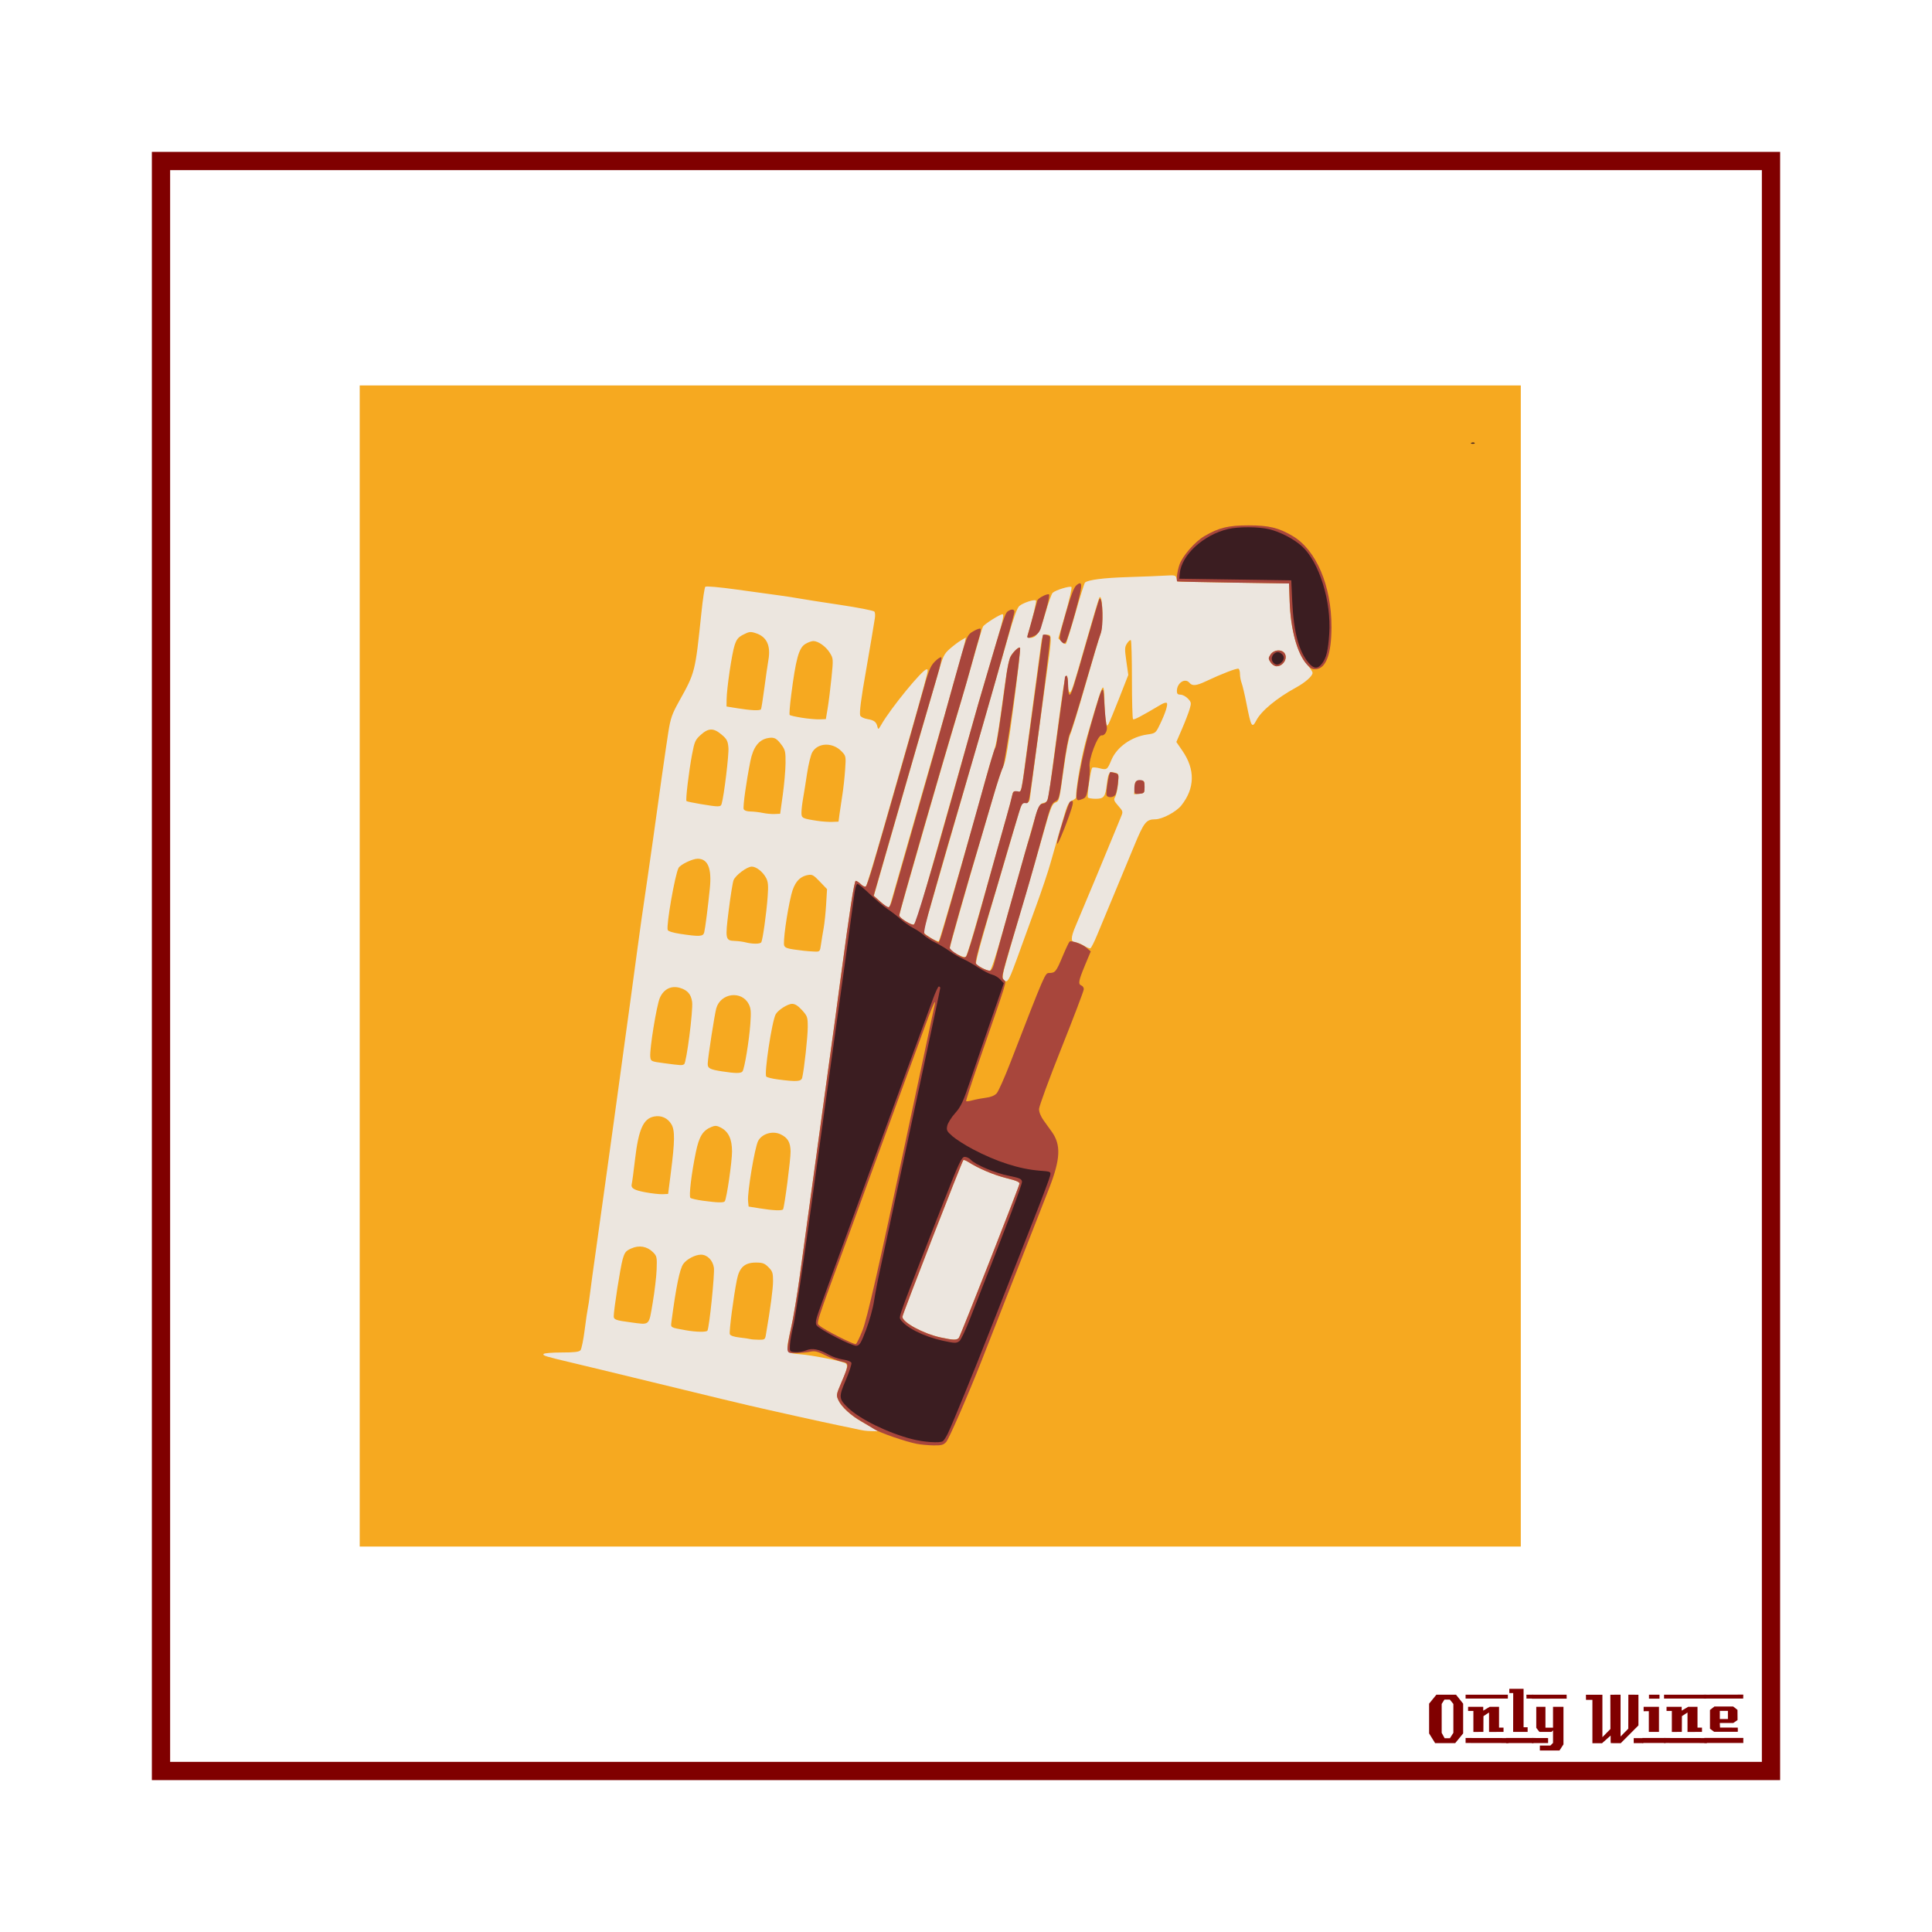 <svg:svg xmlns:dc="http://purl.org/dc/elements/1.1/" xmlns:ns1="http://sodipodi.sourceforge.net/DTD/sodipodi-0.dtd" xmlns:ns2="http://www.inkscape.org/namespaces/inkscape" xmlns:ns3="http://www.w3.org/1999/xlink" xmlns:ns5="http://creativecommons.org/ns#" xmlns:rdf="http://www.w3.org/1999/02/22-rdf-syntax-ns#" xmlns:svg="http://www.w3.org/2000/svg" height="1051.081" id="svg2" version="1.1" viewBox="-82.627 -82.627 1051.081 1051.081" width="1051.081" ns1:docname="OnlyWine-196.svg" ns2:version="0.48+devel r9772">
  <svg:defs id="defs4">
    <svg:linearGradient id="linearGradient4564" ns2:collect="always">
      <svg:stop id="stop4560" offset="0" style="stop-color:#ffffff;stop-opacity:1;" />
      <svg:stop id="stop4562" offset="1" style="stop-color:#ffffff;stop-opacity:0;" />
    </svg:linearGradient>
    <svg:linearGradient gradientTransform="translate(-0.024,-0.047)" gradientUnits="userSpaceOnUse" id="linearGradient4566" x1="124.309" x2="120.389" y1="239.263" y2="237.001" ns2:collect="always" ns3:href="#linearGradient4564" />
  </svg:defs>
  <ns1:namedview bordercolor="#666666" borderopacity="1.0" id="base" pagecolor="#ffffff" showgrid="false" showguides="true" units="px" ns2:current-layer="layer2" ns2:cx="442.91336" ns2:cy="442.91336" ns2:document-units="px" ns2:guide-bbox="true" ns2:pageopacity="0.0" ns2:pageshadow="2" ns2:window-height="851" ns2:window-maximized="1" ns2:window-width="1440" ns2:window-x="0" ns2:window-y="1" ns2:zoom="0.78570671" />
  <svg:g id="layer1" transform="translate(0,-166.536)" ns1:insensitive="true" ns2:groupmode="layer" ns2:label="Background">
    <svg:rect height="875.894" id="rect3840" style="color:#000000;fill:none;stroke:#800000;stroke-width:9.933;stroke-linecap:butt;stroke-linejoin:miter;stroke-miterlimit:4;stroke-opacity:1;stroke-dasharray:none;stroke-dashoffset:0;marker:none;visibility:visible;display:inline;overflow:visible;enable-background:accumulate" width="875.901" x="4.963" y="171.502" />
    <svg:g id="g3889" style="fill:#800000">
      <svg:path d="m 713.379,1026.962 -4.32,5.28 -10.92,0 -3.28,-5.28 0,-16.2 3.96,-4.88 10.68,0 3.88,4.88 0,16.2 m -5.32,-0.32 0,-15.72 -1.92,-2.36 -2.96,0 -1.48,2.36 0,15.72 1.6,2.92 2.88,0 1.88,-2.92" id="path3847" style="font-size:40px;font-style:normal;font-variant:normal;font-weight:normal;font-stretch:normal;text-align:start;line-height:125%;letter-spacing:0px;word-spacing:0px;writing-mode:lr-tb;text-anchor:start;fill:#800000;fill-opacity:1;stroke:none;font-family:LambrettistA;-inkscape-font-specification:LambrettistA" ns2:connector-curvature="0" />
      <svg:path d="m 737.71,1008.002 -23,0 0,-2.12 23,0 0,2.12 m -2.36,18.12 c -3.733,0 -6.36,0.013 -7.88,0.04 l 0,-10.6 -3.04,2 -0.04,8.56 -5.44,0.04 c 0,0 0,-3.813 0,-11.44 l -2.88,0 c -0.027,-1.52 -0.027,-2.267 0,-2.24 l 8.24,0 0,2.08 3.52,-2.08 5.08,0 c -2e-5,0 -2e-5,3.773 0,11.32 l 2.44,0 0,2.32 m 2.68,6.08 -23.32,-0.04 0,-2.72 23.32,0.04 c -2e-5,0 -2e-5,0.907 0,2.72" id="path3849" style="font-size:40px;font-style:normal;font-variant:normal;font-weight:normal;font-stretch:normal;text-align:start;line-height:125%;letter-spacing:0px;word-spacing:0px;writing-mode:lr-tb;text-anchor:start;fill:#800000;fill-opacity:1;stroke:none;font-family:LambrettistA;-inkscape-font-specification:LambrettistA" ns2:connector-curvature="0" />
      <svg:path d="m 751.538,1008.002 -3.72,0 c -10e-6,-0.72 -10e-6,-1.12 0,-1.2 -0.027,-0.08 -0.04,-0.387 -0.04,-0.92 l 3.76,0 0,2.12 m -3.08,18.12 -7.88,0 0.04,-21.12 -2.12,0 0,-2.32 7.76,0 0,20.92 2.2,0 0,2.52 m 3.2,6.08 -14.88,0 c 0,0 0,-0.92 0,-2.76 l 14.84,0 c -10e-6,0.747 0.013,1.667 0.04,2.76" id="path3851" style="font-size:40px;font-style:normal;font-variant:normal;font-weight:normal;font-stretch:normal;text-align:start;line-height:125%;letter-spacing:0px;word-spacing:0px;writing-mode:lr-tb;text-anchor:start;fill:#800000;fill-opacity:1;stroke:none;font-family:LambrettistA;-inkscape-font-specification:LambrettistA" ns2:connector-curvature="0" />
      <svg:path d="m 769.717,1008.042 -18.92,0.04 c 0,-1.467 0,-2.2 0,-2.2 l 18.88,0 c 0.027,1.333 0.04,2.053 0.04,2.16 m -1.76,24.88 -2.16,3.32 -10.68,0 0,-2.68 5.72,0 1.44,-1.44 0,-6.84 -0.84,0.84 -6.56,0 -1.72,-2.2 0,-11.44 5,0 0,11.36 4.12,0 0,-11.36 5.68,0 0,20.44 m -8.36,-0.72 -8.8,0 0,-2.76 8.8,0.04 0,2.72" id="path3853" style="font-size:40px;font-style:normal;font-variant:normal;font-weight:normal;font-stretch:normal;text-align:start;line-height:125%;letter-spacing:0px;word-spacing:0px;writing-mode:lr-tb;text-anchor:start;fill:#800000;fill-opacity:1;stroke:none;font-family:LambrettistA;-inkscape-font-specification:LambrettistA" ns2:connector-curvature="0" />
      <svg:path d="m 811.381,1032.242 -5.2,0 0,-2.72 5.2,0 0,2.72 m -2.64,-9.64 -9.64,9.68 c -2,0 -3.8,-0.013 -5.4,-0.04 -0.08,0 -0.107,-1.373 -0.08,-4.12 l -4.76,4.24 c -10e-6,-0.027 -0.013,-0.053 -0.04,-0.08 l -5.12,0 c -10e-6,0 -10e-6,-7.867 0,-23.6 l -3.48,0 -0.04,-2.76 8.96,0 0,23.08 4.36,-4.44 -0.04,-18.64 c 2.187,10e-5 4.04,-0.013 5.56,-0.04 l 0,22.76 4.2,-4.24 0.04,-18.52 c 1.387,0.027 3.213,0.04 5.48,0.04 -3e-5,3.28 -3e-5,8.84 0,16.68" id="path3855" style="font-size:40px;font-style:normal;font-variant:normal;font-weight:normal;font-stretch:normal;text-align:start;line-height:125%;letter-spacing:0px;word-spacing:0px;writing-mode:lr-tb;text-anchor:start;fill:#800000;fill-opacity:1;stroke:none;font-family:LambrettistA;-inkscape-font-specification:LambrettistA" ns2:connector-curvature="0" />
      <svg:path d="m 820.202,1008.042 -5.72,0 0,-2.16 5.72,0 0,2.16 m -0.28,18.08 -5.52,0 c -0.027,-2.16 -0.027,-5.92 0,-11.28 l -2.84,0.04 c -0.027,-1.573 -0.027,-2.373 0,-2.4 l 8.36,0 0,13.64 m 3.6,6.04 -12.64,0 c 0,0 0,-0.907 0,-2.72 l 12.64,0 0,2.72" id="path3857" style="font-size:40px;font-style:normal;font-variant:normal;font-weight:normal;font-stretch:normal;text-align:start;line-height:125%;letter-spacing:0px;word-spacing:0px;writing-mode:lr-tb;text-anchor:start;fill:#800000;fill-opacity:1;stroke:none;font-family:LambrettistA;-inkscape-font-specification:LambrettistA" ns2:connector-curvature="0" />
      <svg:path d="m 845.679,1008.002 -23,0 0,-2.12 23,0 0,2.12 m -2.36,18.12 c -3.733,0 -6.36,0.013 -7.88,0.04 l 0,-10.6 -3.04,2 -0.04,8.56 -5.44,0.04 c 0,0 0,-3.813 0,-11.44 l -2.88,0 c -0.027,-1.52 -0.027,-2.267 0,-2.24 l 8.24,0 0,2.08 3.52,-2.08 5.08,0 c -2e-5,0 -2e-5,3.773 0,11.32 l 2.44,0 0,2.32 m 2.68,6.08 -23.32,-0.04 0,-2.72 23.32,0.04 c -2e-5,0 -2e-5,0.907 0,2.72" id="path3859" style="font-size:40px;font-style:normal;font-variant:normal;font-weight:normal;font-stretch:normal;text-align:start;line-height:125%;letter-spacing:0px;word-spacing:0px;writing-mode:lr-tb;text-anchor:start;fill:#800000;fill-opacity:1;stroke:none;font-family:LambrettistA;-inkscape-font-specification:LambrettistA" ns2:connector-curvature="0" />
      <svg:path d="m 865.787,1005.842 -0.04,2.16 -21.48,0 c 0,10e-5 0,-0.707 0,-2.12 l 21.52,-0.04 m -3,20.24 -12.84,0 -2.28,-1.68 0,-10.2 2.4,-1.88 10.24,0 2.32,1.84 0.04,5.52 -2.32,1.6 -7.32,0 c -10e-6,0.64 0.013,1.067 0.04,1.28 0.053,0.213 0.08,0.613 0.08,1.2 l 9.64,0.04 c 0.053,0.907 0.053,1.667 0,2.28 m 3.04,6.08 -21.24,0 c 0,0 0,-0.92 0,-2.76 l 21.24,0 c -0.053,1.493 -0.053,2.413 0,2.76 m -8.4,-13.04 0,-4.44 -4.4,0 0,4.44 4.4,0" id="path3861" style="font-size:40px;font-style:normal;font-variant:normal;font-weight:normal;font-stretch:normal;text-align:start;line-height:125%;letter-spacing:0px;word-spacing:0px;writing-mode:lr-tb;text-anchor:start;fill:#800000;fill-opacity:1;stroke:none;font-family:LambrettistA;-inkscape-font-specification:LambrettistA" ns2:connector-curvature="0" />
    </svg:g>
  </svg:g>
  <svg:g id="layer2" ns2:groupmode="layer" ns2:label="Draw">
    <svg:path d="m 113.096,442.913 0,-315.818 315.818,0 315.818,0 0,315.818 0,315.818 -315.818,0 -315.818,0 0,-315.818 z" id="path4052" style="fill:#ece6df" ns2:connector-curvature="0" />
    <svg:g id="g4071">
      <svg:path d="m 113.096,442.913 0,-315.818 315.818,0 315.818,0 0,315.818 0,315.818 -315.818,0 -315.818,0 0,-315.818 z m 279.344,251.569 c -1.416,-0.864 -4.312,-2.563 -6.436,-3.775 -5.656,-3.227 -10.733,-7.877 -12.371,-11.329 -1.42,-2.992 -1.4,-3.113 1.605,-10.049 3.395,-7.834 3.689,-9.719 1.637,-10.507 -3.624,-1.391 -17.745,-4.137 -23.912,-4.651 -8.394,-0.699 -8.346,-0.571 -5.235,-14.154 1.208,-5.274 3.379,-18.278 4.824,-28.898 1.445,-10.62 3.575,-26.068 4.732,-34.328 1.158,-8.26 3.255,-23.515 4.66,-33.899 1.405,-10.384 3.735,-27.377 5.176,-37.761 4.355,-31.371 5.127,-37.015 7.685,-56.212 4.833,-36.265 7.331,-52.35 8.13,-52.35 0.446,0 1.71,0.845 2.809,1.877 1.224,1.15 2.295,1.566 2.767,1.073 0.423,-0.442 4.693,-14.514 9.489,-31.27 26.158,-91.396 24.884,-86.678 23.415,-86.678 -2.21,0 -19.601,21.282 -24.621,30.129 -1.426,2.513 -1.703,2.677 -2.023,1.195 -0.595,-2.753 -1.779,-3.69 -5.445,-4.309 -1.894,-0.32 -3.672,-1.179 -3.952,-1.908 -0.556,-1.449 0.529,-9.796 3.264,-25.107 0.97,-5.428 2.323,-13.345 3.008,-17.593 0.685,-4.248 1.444,-8.882 1.687,-10.298 0.243,-1.416 0.141,-3.017 -0.226,-3.558 -0.368,-0.541 -8.778,-2.195 -18.69,-3.677 -9.912,-1.482 -19.953,-3.052 -22.313,-3.489 -2.36,-0.438 -7.187,-1.183 -10.727,-1.657 -3.54,-0.474 -13.89,-1.899 -23,-3.166 -9.758,-1.357 -16.862,-1.986 -17.291,-1.531 -0.4,0.425 -1.352,6.758 -2.116,14.075 -3.412,32.683 -3.35,32.439 -12.286,48.488 -3.674,6.6 -4.501,8.973 -5.678,16.306 -1.18,7.351 -5.818,39.887 -8.257,57.929 -0.637,4.708 -4.983,34.799 -6.446,44.626 -0.246,1.652 -1.201,8.603 -2.122,15.448 -3.208,23.837 -5.293,39.124 -6.906,50.634 -0.893,6.372 -2.425,17.572 -3.405,24.888 -0.98,7.316 -2.147,15.812 -2.595,18.88 -0.447,3.068 -2.186,15.619 -3.863,27.892 -1.677,12.272 -4.235,30.616 -5.684,40.765 -1.449,10.148 -2.957,21.169 -3.352,24.491 -0.395,3.322 -0.939,6.991 -1.208,8.153 -0.27,1.162 -1.045,6.485 -1.724,11.828 -0.678,5.343 -1.692,10.267 -2.252,10.942 -0.768,0.925 -3.3,1.227 -10.303,1.227 -5.106,0 -9.512,0.368 -9.79,0.818 -0.541,0.875 0.788,1.284 15.423,4.746 5.192,1.228 12.53,2.99 16.306,3.915 18.865,4.621 56.872,13.845 65.223,15.829 5.192,1.234 11.757,2.794 14.589,3.467 8.09,1.924 43.257,9.732 48.488,10.767 2.596,0.513 6.265,1.276 8.153,1.694 6.258,1.387 6.841,1.475 10.298,1.561 l 3.433,0.085 -2.575,-1.571 z m -66.94,-48.607 c -0.472,-0.163 -3.047,-0.542 -5.721,-0.843 -3.114,-0.351 -5.039,-1.005 -5.351,-1.82 -0.493,-1.285 2.024,-20.597 3.878,-29.759 1.338,-6.609 4.245,-9.198 10.33,-9.198 3.599,0 4.696,0.405 6.8,2.509 2.199,2.199 2.509,3.126 2.508,7.509 -1.3e-4,4.167 -1.421,14.849 -3.89,29.245 -0.453,2.643 -0.668,2.786 -4.087,2.721 -1.985,-0.037 -3.995,-0.201 -4.467,-0.363 z m -35.186,-4.823 c -8.477,-1.524 -8.089,-1.278 -7.616,-4.832 2.542,-19.114 4.465,-28.479 6.41,-31.216 1.841,-2.591 6.501,-5.04 9.588,-5.04 3.471,0 6.471,3.014 7.069,7.104 0.493,3.369 -2.508,32.59 -3.514,34.217 -0.559,0.904 -6.228,0.794 -11.936,-0.232 z m -29.608,-4.243 c -8.278,-1.088 -9.44,-1.497 -9.44,-3.323 0,-3.487 3.585,-26.467 4.804,-30.794 1.136,-4.033 1.69,-4.747 4.748,-6.116 4.283,-1.918 8.601,-1.165 11.824,2.062 2.085,2.088 2.209,2.67 1.973,9.286 -0.138,3.882 -1.104,12.078 -2.146,18.215 -2.165,12.756 -1.372,12.036 -11.763,10.67 z m 69.943,-62.049 -6.007,-0.971 -0.292,-3.004 c -0.454,-4.674 3.631,-29.101 5.459,-32.642 2.051,-3.972 7.89,-5.723 12.225,-3.666 3.918,1.859 5.362,4.34 5.445,9.357 0.069,4.148 -3.32,30.204 -4.09,31.456 -0.529,0.859 -5.399,0.656 -12.739,-0.531 z m -30.895,-4.151 c -3.304,-0.449 -6.351,-1.148 -6.77,-1.554 -0.913,-0.884 0.572,-13.363 2.955,-24.835 1.798,-8.656 3.739,-11.783 8.547,-13.775 1.916,-0.794 2.893,-0.726 4.966,0.346 4.263,2.204 6.179,6.259 6.174,13.063 -0.004,5.538 -2.872,25.337 -3.914,27.023 -0.563,0.911 -3.808,0.838 -11.958,-0.268 z m -31.253,-4.583 c -6.363,-1.18 -8.07,-2.26 -7.399,-4.68 0.196,-0.708 0.99,-6.694 1.763,-13.302 1.91,-16.326 4.517,-22.146 10.417,-23.253 3.863,-0.725 7.329,0.832 9.339,4.194 1.986,3.322 1.925,9.099 -0.281,26.353 l -1.481,11.586 -2.997,0.141 c -1.648,0.078 -5.861,-0.39 -9.362,-1.04 z m 72.098,-61.393 c -3.024,-0.392 -5.875,-1.089 -6.336,-1.55 -1.295,-1.295 3.072,-30.236 5.113,-33.883 1.328,-2.372 6.536,-5.689 8.934,-5.689 1.604,0 3.255,1.048 5.412,3.435 2.922,3.234 3.103,3.774 3.097,9.226 -0.006,5.306 -1.928,22.863 -3.006,27.46 -0.508,2.168 -2.84,2.345 -13.213,1.001 z m -30.546,-4.411 c -6.523,-1.015 -7.741,-1.685 -7.65,-4.208 0.13,-3.576 3.727,-26.804 4.662,-30.104 2.353,-8.303 13.76,-9.78 17.637,-2.283 1.221,2.361 1.363,4.173 0.865,11.01 -0.65,8.921 -3.103,23.85 -4.201,25.562 -0.769,1.199 -3.71,1.205 -11.314,0.023 z m -31.324,-4.42 c -7.134,-0.945 -7.301,-1.021 -7.577,-3.434 -0.464,-4.059 3.445,-28.141 5.218,-32.15 2.116,-4.783 6.232,-6.801 10.974,-5.381 4.081,1.223 6.015,3.471 6.574,7.642 0.598,4.459 -3.061,33.03 -4.334,33.844 -1.162,0.743 -1.395,0.732 -10.856,-0.522 z m 75.951,-61.176 c -8.584,-1.024 -9.922,-1.365 -10.633,-2.706 -0.834,-1.573 1.407,-17.915 3.804,-27.745 1.572,-6.447 4.345,-9.81 8.829,-10.707 2.524,-0.505 3.175,-0.163 6.715,3.532 l 3.92,4.091 -0.49,8.253 c -0.269,4.539 -0.878,10.377 -1.352,12.973 -0.474,2.596 -1.123,6.555 -1.441,8.797 -0.573,4.036 -0.61,4.075 -3.677,3.948 -1.704,-0.071 -4.257,-0.267 -5.673,-0.436 z m -31.753,-4.585 c -1.416,-0.36 -3.976,-0.701 -5.688,-0.757 -5.26,-0.172 -5.406,-0.883 -3.418,-16.694 0.975,-7.75 2.153,-15.091 2.617,-16.313 1.034,-2.72 7.332,-7.43 9.934,-7.43 2.47,0 6.098,2.889 7.827,6.232 1.106,2.138 1.257,4.146 0.785,10.437 -0.686,9.143 -2.675,23.229 -3.458,24.497 -0.617,0.998 -4.734,1.011 -8.599,0.027 z m -35.546,-4.617 c -3.867,-0.584 -6.518,-1.415 -6.75,-2.117 -0.856,-2.585 3.95,-30.068 5.898,-33.733 0.979,-1.841 7.562,-5.018 10.399,-5.018 5.55,0 7.713,5.205 6.639,15.974 -0.992,9.95 -2.514,21.877 -3.076,24.119 -0.568,2.263 -2.503,2.377 -13.11,0.775 z m 74.815,-61.458 c -8.365,-1.257 -8.802,-1.479 -8.802,-4.477 0,-1.497 0.381,-4.868 0.847,-7.493 0.466,-2.624 1.457,-8.827 2.203,-13.783 0.746,-4.956 2.026,-10.17 2.845,-11.586 3.065,-5.301 11.094,-5.54 15.946,-0.475 2.395,2.5 2.425,2.657 1.914,10.089 -0.285,4.153 -0.954,10.253 -1.486,13.558 -0.532,3.304 -1.223,7.938 -1.534,10.298 l -0.566,4.291 -3.433,0.127 c -1.888,0.07 -5.458,-0.177 -7.933,-0.549 z m -29.828,-4.327 c -1.888,-0.401 -4.893,-0.752 -6.678,-0.779 -2.016,-0.031 -3.427,-0.524 -3.726,-1.302 -0.498,-1.299 1.419,-15.006 3.665,-26.21 1.492,-7.442 4.569,-11.497 9.411,-12.406 3.519,-0.66 4.785,-0.028 7.609,3.8 1.91,2.588 2.154,3.74 2.091,9.845 -0.04,3.802 -0.716,11.548 -1.502,17.212 l -1.43,10.298 -3.004,0.135 c -1.652,0.074 -4.548,-0.193 -6.436,-0.594 z m -33.856,-4.824 c -3.989,-0.666 -7.438,-1.397 -7.665,-1.625 -0.575,-0.575 1.324,-16.427 3.058,-25.528 1.306,-6.856 1.739,-7.82 4.72,-10.513 4.193,-3.788 6.958,-3.818 11.324,-0.124 2.863,2.423 3.382,3.408 3.717,7.067 0.337,3.679 -2.402,26.361 -3.701,30.642 -0.528,1.74 -1.481,1.747 -11.454,0.081 z m 55.157,-46.945 c -3.389,-0.54 -6.394,-1.219 -6.678,-1.509 -0.284,-0.29 0.076,-5.118 0.799,-10.727 2.571,-19.93 4.176,-25.753 7.692,-27.897 1.448,-0.883 3.405,-1.605 4.349,-1.605 2.707,0 6.868,2.962 8.995,6.405 1.917,3.102 1.932,3.332 0.899,13.605 -0.578,5.747 -1.503,13.153 -2.055,16.457 l -1.004,6.007 -3.418,0.123 c -1.88,0.068 -6.191,-0.319 -9.58,-0.858 z m -35.032,-5.159 -6.007,-0.971 0.046,-3.862 c 0.072,-6.033 2.853,-24.874 4.341,-29.415 1.101,-3.358 1.975,-4.42 4.843,-5.883 3.112,-1.588 3.863,-1.665 6.777,-0.704 5.881,1.941 8.132,6.746 6.789,14.493 -0.455,2.625 -1.463,9.601 -2.239,15.501 -0.776,5.9 -1.591,11.017 -1.809,11.371 -0.53,0.859 -5.401,0.656 -12.74,-0.531 z m 120.387,342.524 c 0.878,-1.072 32.506,-81.487 32.98,-83.853 0.183,-0.914 -1.739,-1.743 -7.133,-3.079 -6.813,-1.687 -15.022,-5.16 -20.674,-8.747 -1.271,-0.807 -2.491,-1.284 -2.711,-1.061 -0.82,0.833 -33.167,83.967 -33.167,85.241 0,3.051 11.386,9.223 20.776,11.262 6.947,1.508 8.85,1.554 9.93,0.236 z m 29.387,-200.359 c 1.29,-3.36 3.346,-8.941 4.568,-12.403 1.222,-3.462 4.779,-13.246 7.904,-21.742 3.125,-8.496 6.755,-19.309 8.066,-24.03 2.363,-8.504 5.684,-19.958 8.239,-28.417 0.931,-3.082 1.951,-4.672 3.428,-5.345 1.157,-0.527 2.111,-1.256 2.121,-1.62 0.188,-6.939 3.08,-22.926 5.942,-32.845 6.085,-21.095 7.831,-26.539 8.675,-27.061 0.485,-0.3 0.839,2.371 0.877,6.628 0.035,3.922 0.338,8.869 0.673,10.993 0.554,3.509 0.701,3.698 1.609,2.068 0.55,-0.986 3.181,-7.359 5.848,-14.16 l 4.848,-12.367 -1.062,-7.477 c -0.957,-6.738 -0.916,-7.7 0.413,-9.729 0.812,-1.239 1.734,-1.992 2.051,-1.674 0.316,0.318 0.575,9.973 0.575,21.456 0,11.483 0.27,21.149 0.6,21.48 0.515,0.517 4.048,-1.33 15.436,-8.07 1.268,-0.75 2.585,-1.084 2.928,-0.741 0.771,0.771 -0.799,5.645 -3.81,11.826 -2.239,4.597 -2.364,4.694 -6.807,5.322 -8.68,1.226 -16.634,6.902 -19.55,13.95 -2.167,5.237 -2.493,5.464 -6.368,4.429 -1.87,-0.499 -3.684,-0.624 -4.031,-0.277 -0.832,0.832 -2.92,15.219 -2.344,16.151 0.246,0.398 2.148,0.723 4.228,0.723 4.48,0 5.26,-1.023 6.076,-7.971 0.722,-6.142 1.298,-6.995 4.229,-6.259 2.336,0.586 2.353,0.642 1.845,6.076 -0.282,3.017 -0.986,6.243 -1.565,7.17 -0.908,1.454 -0.678,2.111 1.679,4.796 2.714,3.091 2.723,3.131 1.375,6.3 -0.746,1.754 -1.964,4.734 -2.708,6.622 -1.832,4.652 -18.562,44.831 -21.855,52.488 -2.719,6.321 -2.738,8.871 -0.067,8.877 0.841,0.002 2.824,0.793 4.407,1.758 1.583,0.965 3.242,1.634 3.687,1.486 0.445,-0.148 2.083,-3.353 3.642,-7.122 1.559,-3.769 5.572,-13.418 8.919,-21.442 3.347,-8.024 8.397,-20.189 11.223,-27.033 5.39,-13.055 6.574,-14.551 11.541,-14.577 3.81,-0.02 11.429,-4.084 14.186,-7.567 7.389,-9.337 7.581,-19.535 0.56,-29.729 l -3.286,-4.771 3.061,-7.079 c 1.683,-3.893 3.548,-8.725 4.144,-10.738 1.013,-3.421 0.954,-3.797 -0.922,-5.793 -1.103,-1.174 -2.903,-2.134 -4.001,-2.134 -1.505,0 -1.996,-0.481 -1.996,-1.955 0,-4.471 4.459,-7.382 6.866,-4.482 1.504,1.813 3.721,1.608 8.851,-0.818 8.631,-4.082 17.075,-7.326 17.839,-6.853 0.425,0.263 0.773,1.588 0.773,2.946 0,1.357 0.408,3.541 0.907,4.853 0.499,1.312 1.667,6.261 2.595,10.998 2.546,12.992 3.026,13.812 5.416,9.256 2.704,-5.155 11.072,-12.074 21.549,-17.814 5.087,-2.787 9.011,-6.266 9.011,-7.989 0,-0.68 -1.305,-2.682 -2.9,-4.447 -5.44,-6.021 -8.999,-18.816 -9.55,-34.33 l -0.35,-9.869 -30.288,-0.457 c -16.658,-0.251 -30.339,-0.541 -30.402,-0.644 -0.063,-0.103 -0.311,-0.938 -0.551,-1.857 -0.388,-1.482 -1.05,-1.631 -5.893,-1.324 -3.001,0.19 -12.137,0.555 -20.302,0.81 -13.521,0.423 -21.858,1.481 -23.562,2.991 -0.356,0.315 -2.713,7.802 -5.238,16.636 -2.525,8.834 -4.851,16.323 -5.169,16.641 -0.318,0.318 -1.365,-0.208 -2.325,-1.169 l -1.747,-1.747 3.893,-13.633 c 2.141,-7.498 3.593,-13.934 3.225,-14.301 -0.766,-0.766 -8.616,1.636 -10.228,3.129 -0.59,0.547 -2.404,5.614 -4.031,11.26 -3.027,10.502 -4.77,13.273 -8.351,13.273 -1.199,0 -1.55,-0.43 -1.229,-1.502 2.692,-8.984 4.946,-18.391 4.511,-18.827 -0.798,-0.798 -6.972,1.229 -9.014,2.96 -1.221,1.035 -3.107,6.227 -6.153,16.94 -8.964,31.526 -15.063,52.699 -34.737,120.577 -4.583,15.812 -8.812,30.488 -9.398,32.612 -0.586,2.124 -1.341,4.724 -1.678,5.778 -0.52,1.626 0.007,2.309 3.473,4.507 2.247,1.425 4.367,2.301 4.712,1.946 0.59,-0.607 20.638,-70.08 25.323,-87.752 1.189,-4.484 3.076,-10.897 4.193,-14.25 1.962,-5.886 2.531,-9.235 6.473,-38.075 1.274,-9.321 2.292,-13.946 3.415,-15.524 2.042,-2.867 4.156,-4.625 4.794,-3.987 0.274,0.274 -1.287,14.135 -3.469,30.803 -2.82,21.546 -4.421,31.173 -5.538,33.309 -0.864,1.652 -3.152,8.41 -5.084,15.018 -1.932,6.608 -5.502,18.773 -7.934,27.033 -7.289,24.758 -16.275,56.415 -16.275,57.334 0,1.434 7.79,5.592 8.725,4.657 0.786,-0.786 5.22,-15.823 15.244,-51.692 2.44,-8.732 5.543,-19.739 6.895,-24.459 1.352,-4.72 2.722,-9.87 3.045,-11.443 0.511,-2.489 0.853,-2.794 2.63,-2.349 2.531,0.635 2.232,1.888 5.508,-23.111 1.422,-10.856 3.564,-26.883 4.759,-35.615 1.195,-8.732 2.384,-17.615 2.644,-19.739 0.745,-6.102 1.122,-6.866 3.389,-6.866 1.828,0 2.088,0.387 2.088,3.116 0,1.714 -0.563,6.831 -1.252,11.371 -1.058,6.979 -9.319,68.231 -10.083,74.766 -0.19,1.624 -0.753,2.146 -2.314,2.146 -1.783,0 -2.268,0.7 -3.566,5.149 -0.827,2.832 -2.542,8.625 -3.811,12.873 -1.27,4.248 -2.794,9.462 -3.387,11.586 -0.593,2.124 -2.525,8.689 -4.294,14.589 -7.403,24.704 -12.284,42.441 -11.93,43.362 0.423,1.101 5.76,3.839 7.483,3.839 0.727,0 3.281,-7.714 7.318,-22.099 3.411,-12.154 7.188,-25.574 8.393,-29.822 4.195,-14.792 5.366,-18.929 7.529,-26.604 3.004,-10.658 3.748,-12.218 6.112,-12.811 2.526,-0.634 2.121,1.336 6.367,-30.957 4.46,-33.918 5.142,-38.19 6.094,-38.19 0.429,0 0.781,1.908 0.781,4.24 0,2.332 0.354,4.459 0.787,4.727 0.961,0.594 1.798,-1.957 9.569,-29.135 3.374,-11.8 6.374,-21.841 6.667,-22.313 1.827,-2.941 2.38,15.351 0.602,19.936 -0.69,1.78 -4.396,14.236 -8.235,27.681 -3.839,13.445 -7.554,25.553 -8.254,26.907 -0.7,1.354 -2.218,9.277 -3.374,17.606 -2.654,19.134 -2.477,18.419 -4.808,19.436 -1.669,0.728 -2.644,3.258 -6.449,16.735 -6.684,23.673 -7.541,26.642 -12.136,42.052 -2.322,7.788 -4.414,14.933 -4.647,15.877 -0.234,0.944 -1.651,5.896 -3.149,11.005 -2.174,7.414 -2.514,9.542 -1.685,10.542 1.682,2.026 2.61,1.038 5.092,-5.424 z m 66.225,-99.095 c 0.251,-3.486 0.419,-3.706 2.841,-3.706 2.432,0 2.575,0.191 2.575,3.433 0,3.259 -0.144,3.447 -2.841,3.706 l -2.841,0.273 0.267,-3.706 z m 73.993,-68.071 c -1.302,-1.987 -1.302,-2.304 0,-4.291 1.532,-2.338 5.383,-2.934 7.202,-1.116 2.551,2.551 -0.067,7.552 -3.953,7.552 -1.02,0 -2.472,-0.959 -3.249,-2.146 z M 417.382,413.728 c 1.005,-3.537 3.989,-13.961 6.63,-23.165 2.641,-9.204 9.262,-32.569 14.713,-51.921 5.451,-19.352 10.318,-36.538 10.815,-38.19 0.497,-1.652 2.6,-8.797 4.673,-15.877 2.072,-7.08 4.813,-16.349 6.09,-20.597 2.689,-8.945 3.391,-12.444 2.496,-12.444 -1.418,0 -9.92,5.381 -10.646,6.738 -0.429,0.801 -2.556,7.82 -4.727,15.596 -2.171,7.777 -5.663,19.932 -7.761,27.012 -9.15,30.891 -11.059,37.418 -18.074,61.79 -12.508,43.458 -14.991,52.219 -14.991,52.91 0,1.102 6.342,5.07 7.695,4.815 0.761,-0.144 1.981,-2.779 3.087,-6.668 z m -15.692,-4.07 c 0.242,-0.826 6.453,-22.549 13.802,-48.274 7.349,-25.725 13.729,-47.93 14.178,-49.347 0.449,-1.416 2.244,-7.788 3.988,-14.16 1.744,-6.372 4.26,-15.255 5.59,-19.739 1.331,-4.484 2.68,-9.454 2.998,-11.044 l 0.579,-2.891 -2.643,1.561 c -1.453,0.859 -4.196,2.932 -6.095,4.608 -3.14,2.771 -3.718,3.979 -6.382,13.345 -1.611,5.664 -4.353,15.126 -6.091,21.026 -3.446,11.694 -8.209,28.187 -20.694,71.66 l -8.133,28.321 3.584,3.218 c 4.045,3.633 4.696,3.843 5.32,1.716 z M 721.821,250.004 c 1.283,-1.418 1.237,-1.717 -0.624,-4.051 -1.671,-2.096 -2.227,-2.339 -3.303,-1.446 -0.712,0.591 -1.482,2.058 -1.712,3.26 -0.316,1.655 0.026,2.365 1.407,2.923 2.573,1.039 2.688,1.021 4.232,-0.686 z" id="path4050" style="fill:#f6a920" ns2:connector-curvature="0" />
      <svg:rect height="31.151" id="rect4064" style="color:#000000;fill:#f6a920;stroke:none;stroke-width:0.394px;stroke-linecap:butt;stroke-linejoin:miter;stroke-miterlimit:4;stroke-opacity:1;stroke-dasharray:none;stroke-dashoffset:0;marker:none;visibility:visible;display:inline;overflow:visible;enable-background:accumulate;fill-opacity:1" width="24.788" x="708.613" y="233.881" />
    </svg:g>
    <svg:path d="M 596.688 203.188 C 585.641 203.188 580.426 204.459 572.625 209.031 C 567.441 212.07 560.655 219.861 559.031 224.625 C 557.841 228.119 557.176 233.105 557.844 233.688 C 557.962 233.79 571.717 234.093 588.375 234.344 L 618.656 234.812 L 619 244.656 C 619.538 259.81 623.043 272.792 628.219 278.688 C 630.306 281.065 631.366 281.613 633.469 281.406 C 638.882 280.873 641.75 272.945 641.75 258.438 C 641.75 236.014 633.456 216.578 620.656 209 C 613.029 204.484 607.72 203.188 596.688 203.188 z M 504.969 234.719 C 504.523 234.652 503.836 235.057 502.906 235.844 C 501.638 236.917 499.905 241.512 497.188 251.062 C 493.53 263.919 493.37 264.822 494.719 266.312 C 495.873 267.588 496.353 267.666 497.156 266.781 C 497.705 266.177 500.02 259.016 502.281 250.844 C 505.447 239.4 506.307 234.918 504.969 234.719 z M 487.531 240.688 C 485.925 240.8 482.065 242.913 481.719 244.062 C 481.549 244.628 480.351 248.967 479.062 253.688 C 477.774 258.408 476.563 262.754 476.344 263.344 C 475.809 264.782 477.364 264.698 480.406 263.125 C 482.109 262.245 483.188 260.781 483.781 258.594 C 484.26 256.827 485.582 252.212 486.719 248.312 C 487.856 244.413 488.467 241 488.062 240.75 C 487.941 240.675 487.761 240.671 487.531 240.688 z M 515.719 243.094 C 515.612 243.131 515.523 243.249 515.406 243.438 C 515.101 243.931 512.08 253.976 508.719 265.75 C 501.047 292.62 500.191 295.312 499.219 295.312 C 498.785 295.312 498.438 292.988 498.438 290.156 C 498.438 287.296 498.039 285 497.562 285 C 497.09 285 496.719 285.439 496.719 285.969 C 496.719 286.498 496.157 290.844 495.469 295.625 C 494.781 300.406 492.817 314.756 491.125 327.5 C 489.433 340.244 487.692 351.532 487.25 352.594 C 486.808 353.656 485.722 354.531 484.844 354.531 C 482.963 354.531 481.815 356.805 479.969 364.156 C 479.224 367.121 478.061 371.282 477.375 373.406 C 476.257 376.869 474.836 381.823 469.156 402.156 C 468.233 405.46 466.717 410.852 465.781 414.156 C 463.084 423.676 459.162 437.864 458.125 441.844 C 457.566 443.987 456.658 445.5 455.938 445.5 C 453.981 445.5 448.776 442.728 448.281 441.438 C 447.837 440.279 450.149 431.538 456.094 412.031 C 458.956 402.639 460.681 396.799 465.5 380.25 C 466.668 376.238 468.168 371.218 468.812 369.094 C 469.457 366.97 470.74 362.724 471.656 359.656 C 473.063 354.947 473.579 354.114 475.094 354.281 C 477.094 354.502 476.981 355.019 479.094 339.938 C 483.992 304.98 489.005 264.866 488.625 263.875 C 488.239 262.869 484.688 262.079 484.688 263 C 484.688 263.173 483.517 271.765 482.094 282.094 C 480.67 292.423 478.534 308.219 477.312 317.188 C 472.651 351.412 473.331 348.111 470.781 347.844 C 468.856 347.642 468.461 348.003 467.969 350.406 C 467.652 351.952 466.286 357.092 464.938 361.812 C 463.589 366.533 461.139 375.225 459.5 381.125 C 457.861 387.025 453.72 401.884 450.312 414.156 C 446.905 426.429 443.656 436.985 443.062 437.625 C 442.162 438.596 441.333 438.435 438.031 436.5 C 435.856 435.225 434.062 433.624 434.062 432.969 C 434.062 431.51 443.952 396.852 451.062 373.406 C 451.993 370.338 454.785 360.871 457.25 352.375 C 459.715 343.879 462.265 336.045 462.938 334.969 C 464.204 332.942 473.135 270.603 472.281 269.75 C 471.618 269.087 468.429 272.167 467.094 274.75 C 466.469 275.958 465.496 280.202 464.969 284.188 C 461.561 309.927 459.54 323.316 458.938 324.062 C 458.229 324.94 456.806 329.787 448.219 360.531 C 437.116 400.279 429.671 426.288 428.875 428.156 L 428.031 430.156 L 424.562 428.188 C 422.65 427.113 420.72 425.81 420.281 425.281 C 419.768 424.663 421.225 418.363 424.312 407.656 C 426.955 398.493 429.29 390.225 429.531 389.281 C 430.066 387.192 434.693 371.35 439.656 354.531 C 452.901 309.65 469.25 252.046 469.25 250.281 C 469.25 248.692 467.54 248.57 465.562 250.031 C 464.177 251.055 463.051 254.435 454.219 284.562 C 452.143 291.643 450.056 298.785 449.562 300.438 C 448.696 303.341 441.093 330.449 435.719 349.812 C 424.942 388.643 415.538 420.001 414.562 420.375 C 413.226 420.888 406.594 416.727 406.594 415.375 C 406.594 413.635 429.845 333.039 440 299.594 C 441.791 293.694 444.507 284.227 446.031 278.562 C 447.555 272.898 449.381 266.398 450.094 264.125 C 450.806 261.852 451.13 259.755 450.812 259.438 C 450.495 259.12 448.83 259.683 447.094 260.688 C 443.378 262.837 443.464 262.649 437.031 285.875 C 427.26 321.159 422.912 336.595 414.188 366.969 C 408.494 386.793 403.369 404.72 402.812 406.812 C 402.256 408.905 401.397 410.743 400.906 410.906 C 400.415 411.07 398.365 409.731 396.344 407.938 L 392.656 404.688 L 403.031 368.656 C 413.599 331.914 422.138 302.484 427.25 285.25 C 428.821 279.955 429.846 275.346 429.5 275 C 429.154 274.654 427.535 275.684 425.938 277.312 C 423.347 279.952 422.531 282.19 418.188 297.875 C 413.143 316.091 397.629 370.357 392.312 388.406 C 390.644 394.07 388.921 399.089 388.5 399.531 C 388.031 400.023 386.973 399.586 385.75 398.438 C 384.651 397.405 383.384 396.562 382.938 396.562 C 382.138 396.562 379.646 412.641 374.812 448.906 C 372.254 468.104 371.48 473.754 367.125 505.125 C 365.683 515.509 363.343 532.522 361.938 542.906 C 360.532 553.29 358.439 568.521 357.281 576.781 C 356.124 585.041 354.008 600.505 352.562 611.125 C 351.117 621.745 348.927 634.757 347.719 640.031 C 346.511 645.305 345.657 650.495 345.812 651.594 C 346.072 653.427 346.48 653.587 350.812 653.469 C 353.409 653.398 356.815 653.059 358.375 652.719 C 360.633 652.226 362.3 652.655 366.531 654.781 C 369.455 656.25 373.393 657.767 375.281 658.156 C 379.412 659.009 379.391 659.329 375.188 669.281 C 372.235 676.272 372.213 676.4 373.625 679.375 C 375.262 682.825 380.365 687.487 386 690.688 C 388.124 691.894 391.276 693.785 393 694.875 C 396.304 696.964 409.82 701.63 416.156 702.875 C 418.216 703.28 422.257 703.667 425.125 703.719 C 429.503 703.798 430.628 703.496 432.125 701.875 C 433.647 700.226 444.167 676.057 451.469 657.469 C 467.783 615.938 484.845 572.386 488.281 563.5 C 494.314 547.902 494.657 540.218 489.625 533.156 C 488.562 531.664 486.549 528.865 485.156 526.938 C 483.593 524.774 482.638 522.392 482.656 520.719 C 482.673 519.228 488.158 504.293 494.844 487.531 C 501.53 470.769 507 456.366 507 455.531 C 507 454.696 506.427 453.803 505.719 453.531 C 503.807 452.798 504.096 451.063 507.594 442.625 L 510.781 434.969 L 508.469 432.969 C 506.18 431 500.432 428.914 499.281 429.625 C 498.954 429.827 497.233 433.469 495.438 437.75 C 491.946 446.076 491.467 446.65 488.188 446.719 C 485.906 446.767 486.153 446.197 466.969 495.688 C 463.858 503.712 460.546 511.145 459.594 512.188 C 458.49 513.396 456.431 514.246 453.906 514.562 C 451.728 514.836 448.441 515.45 446.625 515.938 C 444.809 516.425 443.165 516.665 442.969 516.469 C 442.772 516.272 445.743 507.078 449.562 496.031 C 466.269 447.711 464.947 452.088 463.469 450.438 C 462.014 448.813 461.878 449.384 472.438 414.156 C 474.56 407.076 476.812 399.36 477.469 397 C 478.126 394.64 479.399 390.193 480.281 387.125 C 481.163 384.057 483.551 375.451 485.594 368 C 488.845 356.144 489.567 354.319 491.469 353.406 C 493.557 352.405 493.737 351.703 495.875 335.625 C 497.16 325.964 498.698 317.803 499.5 316.281 C 500.264 314.832 504.048 302.707 507.906 289.344 C 511.764 275.98 515.467 263.762 516.125 262.188 C 517.824 258.121 517.321 242.539 515.719 243.094 z M 613.156 271.25 C 611.449 271.186 609.582 271.945 608.625 273.406 C 607.323 275.394 607.323 275.731 608.625 277.719 C 609.402 278.905 610.856 279.844 611.875 279.844 C 615.761 279.844 618.394 274.863 615.844 272.312 C 615.162 271.63 614.18 271.288 613.156 271.25 z M 517.125 292.562 C 516.292 292.918 514.634 298.679 510.781 311.938 C 506.311 327.318 502.018 350.088 503.219 352.031 C 503.798 352.968 503.848 352.973 506.406 352 C 508.232 351.306 508.623 350.352 509.562 344.312 C 510.153 340.516 510.423 336.143 510.156 334.594 C 509.481 330.671 514.626 317.09 516.656 317.438 C 518.482 317.75 520.15 314.655 519.406 312.312 C 519.089 311.312 518.544 306.003 518.219 300.531 C 517.906 295.285 517.773 292.286 517.125 292.562 z M 521.469 337.375 C 520.649 337.358 518.783 349.128 519.438 350.188 C 520.219 351.451 522.921 351.313 524.062 349.938 C 524.592 349.299 525.267 346.456 525.562 343.625 C 526.075 338.725 526.004 338.457 524.062 337.938 C 522.941 337.637 521.78 337.382 521.469 337.375 z M 537.125 341.75 C 535.27 341.837 534.515 343.309 534.5 346.625 C 534.488 349.318 534.608 349.473 537.25 349.219 C 539.887 348.964 540.062 348.746 540.062 345.5 C 540.062 342.535 539.769 342.031 538 341.781 C 537.69 341.737 537.39 341.738 537.125 341.75 z M 500.5 353.125 C 500.25 353.138 499.917 353.273 499.5 353.531 C 498.577 354.102 492.395 373.984 492.438 376.25 C 492.467 377.813 495.748 370.345 498.875 361.594 C 501.07 355.452 501.581 353.07 500.5 353.125 z M 426 462.562 C 426.152 462.493 426.121 462.951 425.875 464.031 C 425.561 465.412 414.289 518.278 410.344 536.875 C 395.681 605.995 389.14 634.714 386.625 641.094 C 385.056 645.074 383.419 648.448 382.969 648.594 C 381.812 648.97 365.316 640.594 363.344 638.625 C 361.45 636.734 359.79 641.872 381.312 583.219 C 388.241 564.338 394.789 546.381 395.875 543.312 C 396.961 540.244 401.965 526.532 407 512.844 C 412.035 499.155 418.11 482.577 420.5 475.969 C 423.436 467.851 425.544 462.771 426 462.562 z M 441.625 548.438 C 442.023 548.39 443.075 548.856 444.188 549.562 C 449.839 553.15 458.062 556.626 464.875 558.312 C 470.27 559.648 472.183 560.461 472 561.375 C 471.526 563.741 439.909 644.147 439.031 645.219 C 437.952 646.536 436.04 646.508 429.094 645 C 419.704 642.961 408.312 636.801 408.312 633.75 C 408.312 632.476 440.649 549.333 441.469 548.5 C 441.496 548.472 441.568 548.444 441.625 548.438 z " id="path4048" style="fill:#a8463c" />
    <svg:path d="M 718.906 158.094 C 718.608 158.081 718.279 158.126 717.969 158.25 C 717.284 158.524 717.469 158.74 718.469 158.781 C 719.373 158.819 719.91 158.629 719.625 158.344 C 719.482 158.201 719.204 158.106 718.906 158.094 z M 596.625 204.219 C 592.502 204.201 588.381 204.521 585.625 205.156 C 572.225 208.245 560.213 219.199 559.219 229.25 L 558.938 232.219 L 589.406 232.656 L 619.875 233.094 L 620.406 244.656 C 621.172 261.115 623.957 271.648 629.25 277.938 C 632.084 281.306 634.184 281.453 636.531 278.469 C 638.935 275.413 639.917 271.374 640.531 262.25 C 641.722 244.557 635.121 223.265 625.781 214.656 C 621.439 210.654 613.832 206.698 607.688 205.25 C 604.893 204.591 600.748 204.236 596.625 204.219 z M 612.406 272.188 C 610.047 272.306 608.179 275.518 610.031 277.75 C 611.382 279.378 612.964 279.317 614.688 277.594 C 616.36 275.921 616.109 273.945 614.062 272.656 C 613.505 272.305 612.951 272.16 612.406 272.188 z M 383.844 398.281 C 383.223 398.281 382.49 401.147 381.906 405.781 C 381.047 412.602 374.632 459.06 369.312 496.969 C 368.153 505.229 363.513 538.852 359 571.656 C 354.487 604.461 349.997 634.497 349.031 638.406 C 348.065 642.316 347.213 647.135 347.125 649.125 C 346.968 652.68 346.998 652.75 349.969 653 C 351.632 653.14 354.309 652.703 355.906 652.031 C 359.274 650.615 362.898 651.327 368.406 654.469 C 370.294 655.545 373.699 656.68 375.969 657 C 378.276 657.325 380.303 658.106 380.562 658.781 C 380.817 659.445 379.436 663.704 377.5 668.219 C 373.569 677.383 373.665 678.457 378.844 683.375 C 385.35 689.554 400.493 696.945 413.469 700.281 C 420.053 701.974 428.599 702.566 430.312 701.438 C 430.839 701.091 432.028 699.263 432.969 697.375 C 435.159 692.98 447.327 663.207 456.656 639.438 C 467.463 611.902 471.197 602.421 480.125 579.812 C 484.592 568.501 488.439 558.243 488.688 557 C 489.136 554.755 489.103 554.741 482.844 554.25 C 472.02 553.4 459.498 549.371 446.75 542.656 C 442.512 540.424 437.497 537.228 435.594 535.562 C 432.489 532.847 432.178 532.273 432.719 529.812 C 433.05 528.304 434.984 525.223 437 522.969 C 440.156 519.439 441.33 516.913 445.438 504.719 C 448.061 496.931 453.191 481.925 456.844 471.406 L 463.469 452.281 L 461.531 450.219 C 460.462 449.08 458.49 447.918 457.156 447.625 C 455.822 447.332 452.404 445.575 449.531 443.719 C 446.659 441.862 442.921 439.742 441.219 439.031 C 439.517 438.32 436.331 436.492 434.156 434.938 C 431.981 433.383 428.412 431.243 426.219 430.188 C 424.026 429.132 421.198 427.293 419.938 426.125 C 418.677 424.957 416.091 423.221 414.188 422.25 C 412.284 421.279 409.115 419.035 407.156 417.281 C 405.197 415.527 402.044 413.091 400.156 411.875 C 398.268 410.659 394.046 407.101 390.781 403.969 C 387.517 400.836 384.397 398.281 383.844 398.281 z M 428.125 454.062 C 428.552 454.062 428.906 454.437 428.906 454.875 C 428.906 455.313 423.504 480.886 416.875 511.719 C 410.246 542.551 403.285 574.924 401.438 583.656 C 399.59 592.388 397.154 603.777 396 608.969 C 394.846 614.161 393.442 621.505 392.875 625.281 C 392.308 629.057 390.383 635.999 388.594 640.719 C 385.828 648.016 385.032 649.351 383.312 649.531 C 380.912 649.783 362.978 640.559 361.625 638.375 C 360.913 637.226 361.178 635.489 362.719 631.062 C 365.107 624.201 406.483 510.953 415.625 486.25 C 419.119 476.81 423.172 465.724 424.656 461.594 C 426.141 457.464 427.698 454.062 428.125 454.062 z M 442.219 546.75 C 443.253 546.75 444.733 547.462 445.531 548.344 C 447.929 550.993 458.93 555.625 466.25 557.062 C 471.981 558.188 473.161 558.718 473.375 560.188 C 473.592 561.673 465.201 583.765 444.625 636 C 442.487 641.428 440.122 646.347 439.375 646.938 C 437.745 648.226 436.846 648.218 430.188 646.75 C 419.702 644.438 409.93 639.473 407.188 635.062 C 406.302 633.638 406.408 633.336 430.656 571.438 C 439.228 549.556 440.551 546.75 442.219 546.75 z " id="path4046" style="fill:#3b1d21" />
  </svg:g>
</svg:svg>